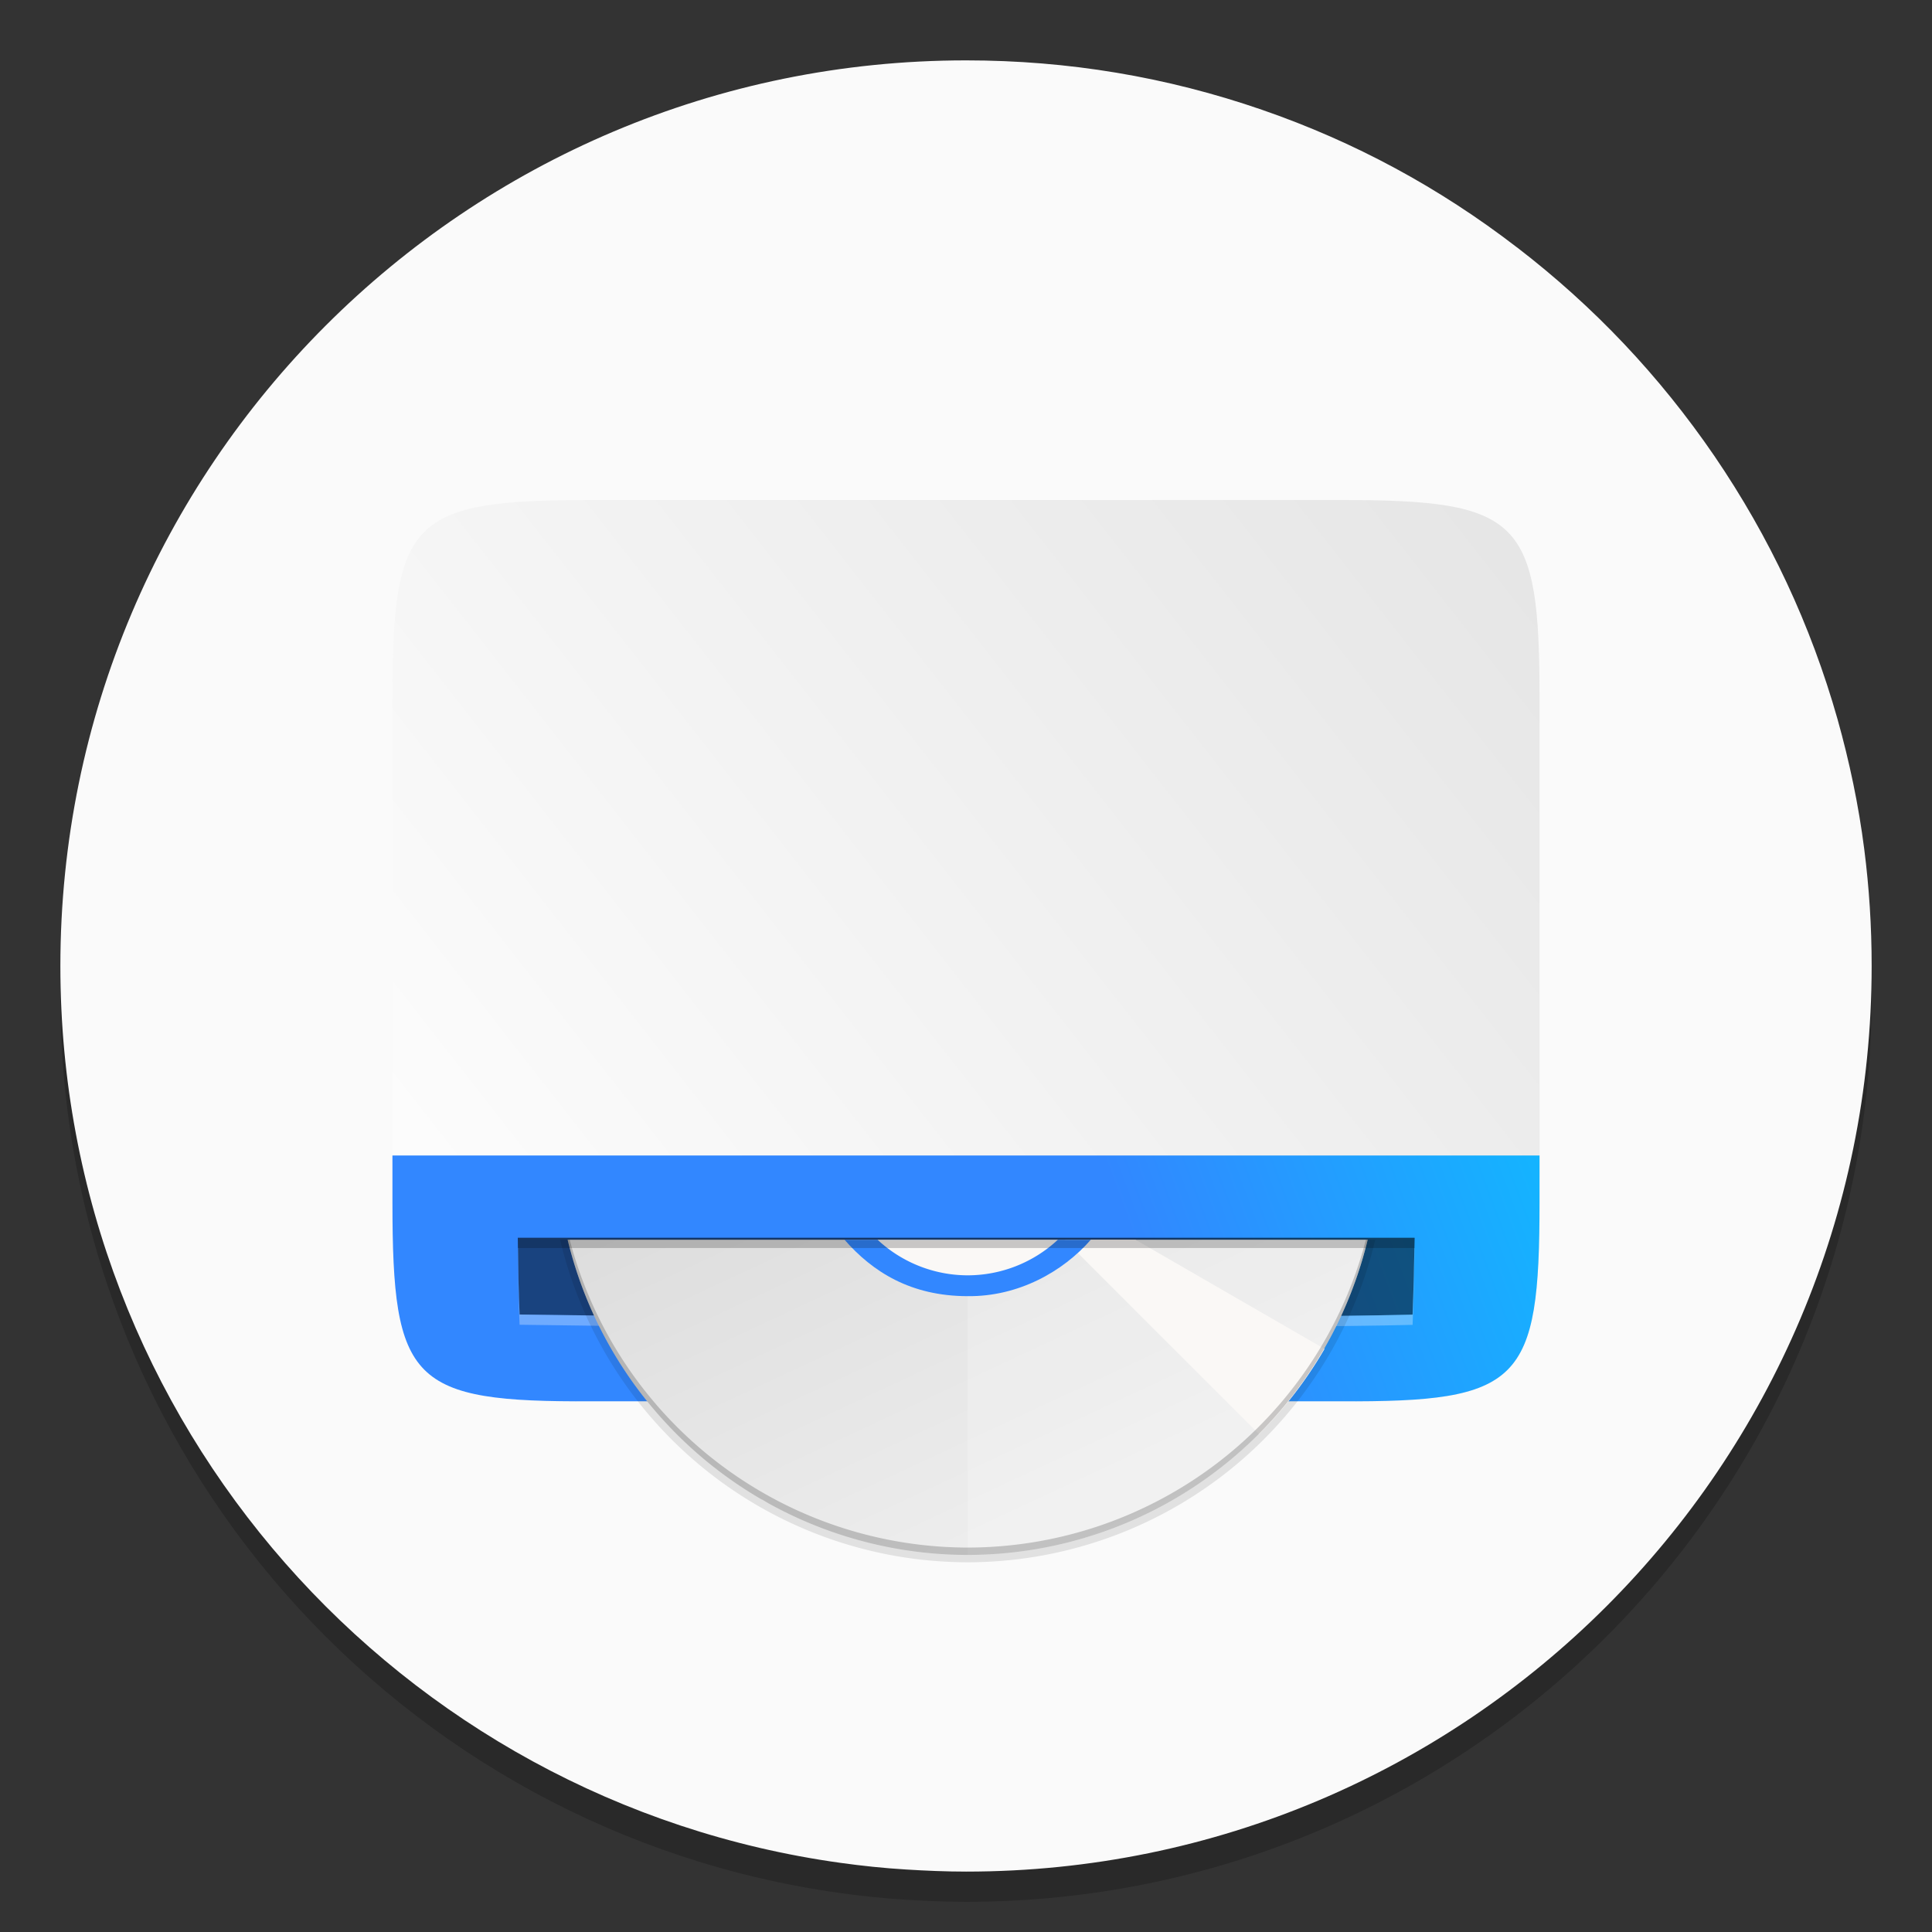<?xml version="1.0" encoding="UTF-8"?>
<svg width="64" height="64" version="1.1" xmlns="http://www.w3.org/2000/svg" xmlns:cc="http://creativecommons.org/ns#" xmlns:dc="http://purl.org/dc/elements/1.1/" xmlns:rdf="http://www.w3.org/1999/02/22-rdf-syntax-ns#">
 <rect width="100%" height="100%" fill="#333333" stroke="none"/>
 <defs>
  <linearGradient id="b" x1="399.57" x2="399.57" y1="545.8" y2="517.8" gradientTransform="matrix(2.143 0 0 2.143 -826.36 -1107.5)" gradientUnits="userSpaceOnUse">
   <stop stop-color="#3889e9" offset="0"/>
   <stop stop-color="#5ea5fb" offset="1"/>
  </linearGradient>
  <linearGradient id="b-3" x1="89.506" x2="200" y1="31.178" y2="268" gradientTransform="matrix(.717 0 0 .717 43.032 81.297)" gradientUnits="userSpaceOnUse">
   <stop stop-color="#cdcdcd" offset="0"/>
   <stop stop-color="#f0f0f0" offset="1"/>
  </linearGradient>
  <linearGradient id="a" x1="428.03" x2="57.573" y1="50.084" y2="523.88" gradientTransform="matrix(0 -.077 -.077 0 53.368 50.491)" gradientUnits="userSpaceOnUse">
   <stop stop-color="#e6e6e6" offset="0"/>
   <stop stop-color="#fff" offset="1"/>
  </linearGradient>
  <linearGradient id="linearGradient973" x1="38.22" x2="50.999" y1="43.027" y2="38.277" gradientUnits="userSpaceOnUse">
   <stop stop-color="#3287ff" offset="0"/>
   <stop stop-color="#14b4ff" offset="1"/>
  </linearGradient>
 </defs>
 <path d="m50.249 9.194q-3.86-2.973-8.444-4.556-4.737-1.637-9.802-1.637c-16.57 0-30.003 13.432-30.003 30.001 0 15.158 11.245 27.684 25.845 29.709 0.712 0.099 1.434 0.175 2.159 0.219 0.661 0.041 1.326 0.07 2 0.07 16.567 0 29.997-13.432 29.997-29.999 0-1.31-0.083-2.604-0.245-3.866-0.188-1.475-0.493-2.909-0.884-4.305q-1.329-4.689-4.082-8.726-2.721-3.977-6.54-6.911z" opacity=".2" stroke-width=".997"/>
 <path d="m50.249 8.193q-3.86-2.973-8.444-4.556-4.737-1.637-9.802-1.637c-16.57 0-30.003 13.432-30.003 30.001 0 15.158 11.245 27.684 25.845 29.709 0.712 0.099 1.434 0.175 2.159 0.219 0.661 0.041 1.326 0.07 2 0.07 16.567 0 29.997-13.432 29.997-29.999 0-1.31-0.083-2.604-0.245-3.866-0.188-1.475-0.493-2.909-0.884-4.305q-1.329-4.689-4.082-8.726-2.721-3.977-6.54-6.911z" fill="#fafafa" stroke-width=".997"/>
 <circle cx="32.02" cy="32.044" r="30.001" fill-opacity="0" stroke-width="1.571"/>
 <circle cx="32.02" cy="32.044" r="0" fill="url(#b)" stroke-width="1.571"/>
 <g stroke-width=".641">
  <path d="m51 39.817c0 5.988-0.615 6.632-6.615 6.603h-24.77c-6 0.029-6.615-0.615-6.615-6.603v-16.651c0-5.988 0.615-6.603 6.615-6.603h24.77c6 0 6.615 0.615 6.615 6.603z" color="#000000" fill="url(#a)"/>
  <path d="m13 38.277v1.54c0 5.988 0.615 6.632 6.614 6.603h24.77c6 0.029 6.615-0.615 6.615-6.603v-1.54z" color="#000000" fill="url(#linearGradient973)"/>
  <path d="m17.156 41.242c0.011 0.768 0.02 1.536 0.056 2.303 8.404 0.131 16.85 0.102 25.25 0.062 1.444-0.013 2.888-0.023 4.332-0.058 0.034-0.848 0.053-1.697 0.067-2.546h-29.708c9.36e-4 0.08 0.002 0.159 0.003 0.239z" enable-background="new" opacity=".5"/>
  <path d="m17.153 41.342c9.36e-4 0.08 0.002 0.159 0.003 0.239 0.011 0.768 0.02 1.536 0.056 2.303 8.404 0.131 16.85 0.102 25.25 0.062 1.444-0.013 2.888-0.023 4.332-0.058 0.034-0.848 0.053-1.697 0.067-2.546h-7e-3c-0.013 0.736-0.03 1.471-0.06 2.206-1.444 0.035-2.888 0.045-4.332 0.058-8.401 0.039-16.846 0.069-25.25-0.062-0.034-0.734-0.044-1.468-0.054-2.202z" enable-background="new" fill="#fff" opacity=".3"/>
 </g>
 <g transform="matrix(.17 0 0 .17 6.215 5.027)" enable-background="new">
  <path d="m72.58 212a81.726 81.726 0 0 0 79.42 62.857 81.726 81.726 0 0 0 79.426-62.857z" enable-background="new" opacity=".1"/>
  <path d="m74.049 212a80.292 80.292 0 0 0 77.951 61.424 80.292 80.292 0 0 0 77.947-61.424z" enable-background="new" fill="url(#b-3)"/>
  <path d="m152 212v61.424a80.292 80.292 0 0 0 77.951-61.424z" enable-background="new" fill="#fff" opacity=".2"/>
  <path d="m170.88 212 37.881 37.883a80.292 80.292 0 0 0 12.783-16.605l-36.852-21.277zm37.59 38.199a80.292 80.292 0 0 1-0.91 0.848 80.292 80.292 0 0 0 0.91-0.848zm-5.041 4.519a80.292 80.292 0 0 1-3.184 2.494 80.292 80.292 0 0 0 3.184-2.494zm-6.408 4.828a80.292 80.292 0 0 1-3.414 2.16 80.292 80.292 0 0 0 3.414-2.16zm-85.109 3.037-0.047 0.082a80.292 80.292 0 0 0 1.365 0.699 80.292 80.292 0 0 1-1.318-0.781zm78.258 1.121a80.292 80.292 0 0 1-3.609 1.81 80.292 80.292 0 0 0 3.609-1.81zm-73.377 1.486a80.292 80.292 0 0 0 3.643 1.695 80.292 80.292 0 0 1-3.643-1.695zm66.131 1.975a80.292 80.292 0 0 1-3.756 1.434 80.292 80.292 0 0 0 3.756-1.434zm-58.746 1.188a80.292 80.292 0 0 0 3.773 1.316 80.292 80.292 0 0 1-3.773-1.316zm51.201 1.529a80.292 80.292 0 0 1-3.883 1.051 80.292 80.292 0 0 0 3.883-1.051zm-43.547 0.875a80.292 80.292 0 0 0 3.879 0.93 80.292 80.292 0 0 1-3.879-0.93zm35.768 1.074a80.292 80.292 0 0 1-3.955 0.656 80.292 80.292 0 0 0 3.955-0.656zm-27.932 0.549a80.292 80.292 0 0 0 3.981 0.543 80.292 80.292 0 0 1-3.981-0.543zm19.988 0.615a80.292 80.292 0 0 1-3.986 0.258 80.292 80.292 0 0 0 3.986-0.258zm-12.016 0.221a80.292 80.292 0 0 0 4.004 0.145 80.292 80.292 0 0 1-4.004-0.145z" enable-background="new" fill="#faf8f6"/>
  <path d="m128 212c5.439 6.225 12.859 10.991 24 11 9.885 0.111 18.566-4.78 24-11z" enable-background="new" fill="#3287ff"/>
  <path d="m134.44 212a25.808 25.808 0 0 0 17.562 6.941 25.808 25.808 0 0 0 17.578-6.941z" enable-background="new" fill="#faf8f6"/>
  <path d="m74.049 212a80.292 80.292 0 0 0 77.951 61.424 80.292 80.292 0 0 0 77.947-61.424h-0.342a80.292 80.292 0 0 1-77.605 59.99 80.292 80.292 0 0 1-77.551-59.99z" enable-background="new" opacity=".2"/>
 </g>
 <path d="m17.153 41.003c9.36e-4 0.08 0.002 0.159 0.003 0.239 5.09e-4 0.034 0.001 0.067 0.002 0.101h29.696c2e-3 -0.113 0.005-0.226 7e-3 -0.339z" enable-background="new" opacity=".2" stroke-width=".641"/>
</svg>
